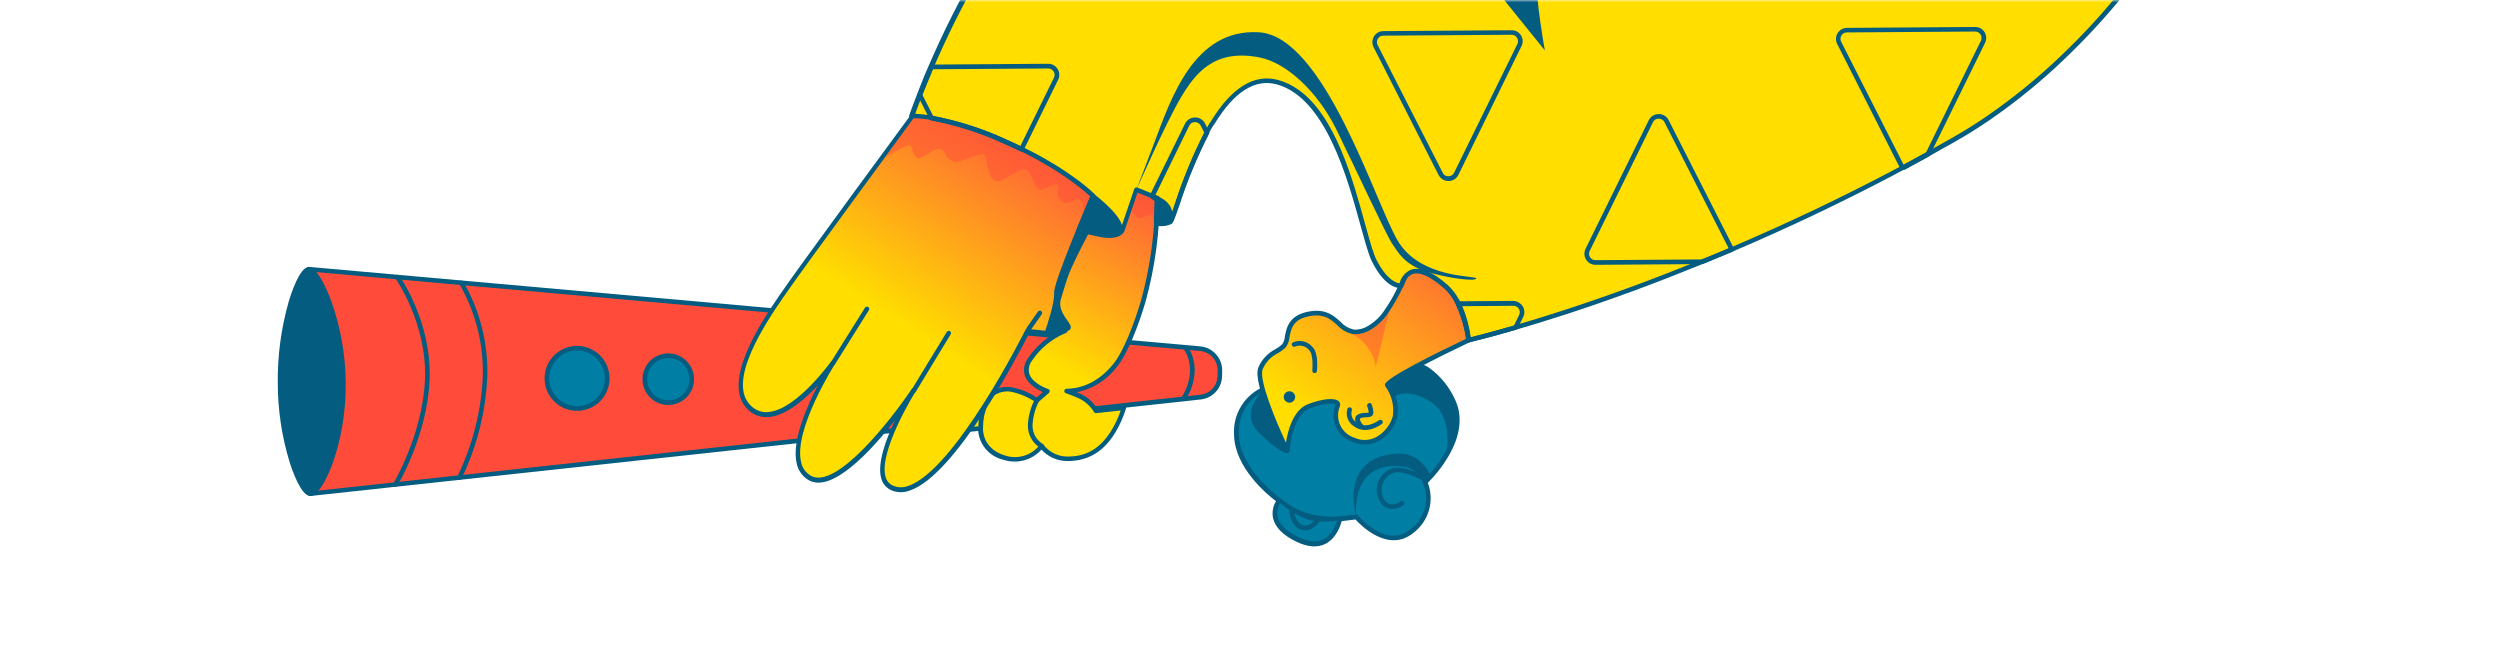 <svg width="510" height="137" viewBox="0 0 510 137" fill="none" xmlns="http://www.w3.org/2000/svg">
<mask id="mask0_1_811" style="mask-type:alpha" maskUnits="userSpaceOnUse" x="0" y="0" width="510" height="137">
<rect width="510" height="137" transform="matrix(1 0 0 -1 0 137)" fill="#D9D9D9"/>
</mask>
<g mask="url(#mask0_1_811)">
<g clip-path="url(#clip0_1_811)">
<path d="M62.996 54.931L244.865 71.152C245.962 71.25 246.981 71.757 247.721 72.572C248.46 73.387 248.866 74.451 248.858 75.551L248.827 76.685C248.821 77.762 248.419 78.799 247.698 79.598C246.977 80.398 245.986 80.904 244.916 81.02L63.318 100.725C63.162 100.731 62.848 54.931 62.996 54.931Z" fill="#FF4B39"/>
<path d="M247.235 71.528C247.883 71.98 248.411 72.581 248.777 73.281C249.142 73.981 249.332 74.759 249.332 75.549L249.302 76.682C249.295 77.875 248.851 79.024 248.052 79.91C247.253 80.796 246.156 81.357 244.97 81.486L63.343 101.182C62.773 101.187 62.773 101.187 62.693 94.002C62.645 89.96 62.598 84.531 62.553 79.011C62.513 73.09 62.475 67.067 62.467 62.521C62.457 54.427 62.457 54.427 62.97 54.439L244.839 70.66C245.702 70.724 246.531 71.025 247.235 71.528ZM63.756 100.211L244.882 80.522C245.837 80.419 246.721 79.968 247.365 79.255C248.009 78.542 248.367 77.617 248.372 76.656L248.403 75.522C248.403 74.543 248.037 73.599 247.377 72.874C246.717 72.15 245.811 71.697 244.836 71.605L63.463 55.419C63.322 59.931 63.605 95.704 63.756 100.211Z" fill="#045C80"/>
<path d="M57.125 78.101C57.039 65.459 61.074 54.937 62.997 54.93C64.919 54.924 69.98 65.478 70.064 78.119C70.15 90.762 65.241 100.718 63.318 100.724C61.395 100.731 57.217 90.748 57.125 78.101Z" fill="#045C80"/>
<path d="M63.776 54.76C65.148 55.719 66.672 58.877 67.654 61.633C69.516 66.937 70.486 72.511 70.529 78.133C70.638 90.757 65.812 101.188 63.327 101.205C61.434 101.22 59.61 95.935 59.093 94.314C57.487 89.063 56.669 83.604 56.664 78.114C56.605 72.55 57.345 67.005 58.861 61.65C59.358 59.965 61.121 54.474 63.003 54.462C63.283 54.481 63.553 54.586 63.776 54.76ZM63.056 100.172C63.127 100.226 63.212 100.261 63.298 100.272C64.541 100.263 69.672 91.41 69.577 78.091C69.537 72.578 68.584 67.109 66.759 61.907C65.097 57.278 63.482 55.375 62.986 55.374C62.489 55.373 61.177 57.02 59.752 61.88C58.251 67.145 57.514 72.598 57.561 78.071C57.569 83.47 58.373 88.836 59.947 93.998C61.24 98.046 62.479 99.745 63.067 100.156L63.056 100.172Z" fill="#045C80"/>
<path d="M81.301 56.15C81.347 56.171 81.388 56.2 81.425 56.237C81.517 56.301 88.145 65.688 87.636 77.544C87.158 88.879 81.142 98.962 81.08 99.069C81.046 99.121 81.004 99.168 80.954 99.205C80.902 99.24 80.847 99.268 80.785 99.282C80.724 99.296 80.662 99.298 80.601 99.289C80.539 99.279 80.481 99.258 80.428 99.225C80.375 99.193 80.327 99.149 80.292 99.099C80.254 99.048 80.228 98.991 80.213 98.93C80.2 98.871 80.196 98.807 80.206 98.745C80.216 98.684 80.238 98.625 80.272 98.573C80.337 98.48 86.215 88.589 86.692 77.507C87.185 65.987 80.722 56.878 80.659 56.787C80.621 56.737 80.594 56.681 80.581 56.621C80.565 56.561 80.563 56.499 80.573 56.438C80.582 56.376 80.605 56.318 80.638 56.266C80.672 56.214 80.715 56.169 80.767 56.135C80.848 56.083 80.94 56.055 81.036 56.058C81.131 56.06 81.223 56.093 81.301 56.15Z" fill="#045C80"/>
<path d="M94.347 57.318C94.401 57.345 94.45 57.379 94.494 57.421C97.919 63.337 99.62 70.094 99.403 76.927C99.073 84.126 97.281 91.183 94.133 97.666C94.104 97.721 94.062 97.768 94.013 97.807C93.965 97.846 93.908 97.875 93.848 97.891C93.788 97.908 93.724 97.912 93.662 97.905C93.601 97.898 93.541 97.879 93.487 97.849C93.433 97.818 93.383 97.776 93.345 97.727C93.306 97.678 93.278 97.623 93.26 97.562C93.245 97.502 93.24 97.44 93.247 97.377C93.254 97.315 93.274 97.256 93.304 97.201C96.394 90.856 98.158 83.948 98.487 76.898C98.697 70.264 97.048 63.703 93.726 57.958C93.691 57.905 93.669 57.846 93.657 57.784C93.646 57.722 93.648 57.659 93.663 57.598C93.676 57.536 93.702 57.478 93.738 57.427C93.776 57.377 93.822 57.333 93.875 57.3C93.948 57.26 94.031 57.241 94.114 57.244C94.197 57.247 94.278 57.274 94.347 57.318Z" fill="#045C80"/>
<path d="M121.249 72.143C118.463 70.194 114.627 70.872 112.679 73.657C110.731 76.441 111.408 80.277 114.193 82.226C116.977 84.174 120.815 83.497 122.763 80.713C124.711 77.928 124.032 74.091 121.249 72.143Z" fill="#007EA4"/>
<path d="M121.52 71.755C122.594 72.507 123.421 73.56 123.895 74.78C124.371 76.002 124.473 77.337 124.19 78.616C123.907 79.896 123.251 81.063 122.304 81.97C121.358 82.876 120.164 83.482 118.874 83.71C117.583 83.939 116.253 83.778 115.052 83.25C113.854 82.724 112.837 81.852 112.133 80.747C111.428 79.642 111.066 78.352 111.095 77.042C111.123 75.732 111.538 74.459 112.29 73.385C113.297 71.945 114.838 70.965 116.567 70.659C118.297 70.352 120.079 70.747 121.52 71.755ZM114.464 81.839C115.384 82.482 116.474 82.838 117.599 82.864C118.722 82.888 119.827 82.578 120.774 81.974C121.721 81.37 122.467 80.498 122.92 79.47C123.372 78.442 123.509 77.302 123.313 76.196C123.118 75.09 122.6 74.067 121.822 73.255C121.044 72.444 120.044 71.881 118.949 71.639C117.852 71.396 116.706 71.483 115.66 71.891C114.613 72.299 113.711 73.008 113.067 73.929C112.204 75.163 111.866 76.69 112.128 78.173C112.388 79.656 113.229 80.974 114.464 81.839Z" fill="#045C80"/>
<path d="M139.067 73.426C136.904 71.913 133.923 72.439 132.409 74.603C130.895 76.766 131.422 79.747 133.585 81.26C135.75 82.775 138.729 82.247 140.243 80.084C141.756 77.921 141.232 74.941 139.067 73.426Z" fill="#007EA4"/>
<path d="M139.338 73.038C140.194 73.635 140.852 74.47 141.231 75.44C141.61 76.41 141.693 77.47 141.469 78.487C141.246 79.504 140.726 80.433 139.974 81.153C139.223 81.875 138.274 82.357 137.249 82.539C136.224 82.722 135.167 82.595 134.214 82.177C133.261 81.759 132.452 81.066 131.892 80.189C131.331 79.31 131.044 78.286 131.067 77.245C131.089 76.204 131.418 75.192 132.015 74.338C132.816 73.198 134.038 72.422 135.409 72.178C136.78 71.934 138.194 72.244 139.338 73.038ZM133.851 80.88C134.55 81.371 135.38 81.645 136.234 81.664C137.089 81.685 137.929 81.45 138.65 80.991C139.371 80.532 139.941 79.871 140.285 79.088C140.629 78.306 140.733 77.439 140.585 76.598C140.437 75.757 140.042 74.978 139.45 74.361C138.859 73.745 138.098 73.317 137.262 73.133C136.427 72.949 135.558 73.018 134.762 73.329C133.965 73.64 133.28 74.181 132.792 74.882C132.14 75.819 131.885 76.976 132.084 78.1C132.282 79.224 132.917 80.223 133.851 80.88Z" fill="#045C80"/>
<path d="M242.246 70.717L242.354 70.793C243.336 72.318 243.807 74.116 243.696 75.926C243.586 77.965 242.93 79.936 241.795 81.632C241.723 81.735 241.613 81.805 241.489 81.827C241.366 81.849 241.239 81.821 241.136 81.749C241.033 81.677 240.963 81.567 240.941 81.443C240.919 81.32 240.947 81.192 241.019 81.09C242.04 79.549 242.637 77.768 242.751 75.923C242.841 74.331 242.445 72.749 241.616 71.386C241.54 71.287 241.506 71.163 241.521 71.039C241.536 70.916 241.599 70.803 241.697 70.726C241.775 70.666 241.871 70.633 241.97 70.631C242.068 70.63 242.165 70.66 242.246 70.717Z" fill="#045C80"/>
<path d="M258.095 79.242L285.154 74.801L287.486 74.423C287.486 74.423 292.072 73.45 296.232 81.409C298.313 85.419 296.91 89.671 294.988 92.913C293.797 94.909 292.352 96.74 290.689 98.363C291.418 100.088 291.549 102.009 291.058 103.817C290.568 105.625 289.486 107.216 287.985 108.337C282.635 112.681 276.681 105.453 276.681 105.453L273.29 105.842C273.29 105.842 271.901 113.524 264.619 109.977C257.338 106.431 260.927 102.044 260.927 102.044C260.927 102.044 252.395 96.074 252.197 88.645C251.999 81.216 258.095 79.242 258.095 79.242Z" fill="#007EA4"/>
<path d="M291.91 75.3C293.95 76.862 295.585 78.89 296.681 81.214C298.468 84.637 298.036 88.772 295.429 93.175C294.273 95.115 292.878 96.903 291.278 98.497C291.958 100.293 292.037 102.262 291.502 104.107C290.967 105.952 289.848 107.573 288.313 108.728C283.185 112.869 277.563 107.133 276.515 105.972L273.7 106.313C273.463 107.245 272.634 109.784 270.405 110.94C268.763 111.767 266.752 111.619 264.432 110.493C261.704 109.173 260.12 107.557 259.703 105.693C259.459 104.508 259.674 103.275 260.303 102.242C258.609 100.965 251.906 95.501 251.746 88.745C251.606 86.657 252.124 84.578 253.228 82.801C254.333 81.024 255.968 79.639 257.902 78.841L257.987 78.819L287.425 73.999C289.034 73.821 290.647 74.289 291.91 75.3ZM279.779 107.632C281.881 109.103 284.872 110.26 287.721 107.99C289.148 106.942 290.178 105.442 290.646 103.734C291.113 102.026 290.989 100.211 290.294 98.582C290.251 98.491 290.238 98.389 290.257 98.29C290.276 98.192 290.327 98.102 290.4 98.033C292.031 96.428 293.448 94.62 294.616 92.652C297.074 88.479 297.486 84.77 295.839 81.608C291.924 74.108 287.658 74.855 287.619 74.862L258.188 79.688C257.663 79.876 252.551 81.914 252.709 88.656C252.897 95.72 261.152 101.623 261.23 101.678C261.283 101.715 261.329 101.764 261.363 101.82C261.398 101.875 261.42 101.938 261.43 102.003C261.437 102.068 261.432 102.133 261.414 102.196C261.396 102.259 261.365 102.317 261.324 102.368C261.005 102.807 260.779 103.306 260.661 103.836C260.543 104.365 260.535 104.913 260.638 105.446C260.994 107.001 262.402 108.391 264.865 109.56C266.91 110.551 268.668 110.73 270.003 110.011C272.255 108.873 272.837 105.779 272.846 105.75C272.865 105.65 272.916 105.558 272.99 105.488C273.064 105.418 273.158 105.372 273.259 105.358L276.637 104.972C276.717 104.96 276.798 104.969 276.872 104.999C276.947 105.029 277.012 105.078 277.061 105.141C277.862 106.08 278.774 106.916 279.779 107.632Z" fill="#045C80"/>
<path d="M258.095 79.242C258.095 79.242 252.473 83.974 256.83 88.282C261.188 92.59 262.544 92.419 262.544 92.419L264.994 79.009L258.095 79.242Z" fill="#045C80"/>
<path d="M281.317 78.056L285.154 74.801L287.487 74.423C287.487 74.423 292.073 73.45 296.232 81.409C298.314 85.419 296.91 89.671 294.988 92.913C294.988 92.913 296.772 84.849 291.674 81.848C286.576 78.847 284.268 81.022 284.268 81.022L281.317 78.056Z" fill="#045C80"/>
<path d="M261.98 70.487C263.227 69.118 261.645 64.707 267.632 63.928C272.413 63.322 273.073 67.249 276.021 67.66C276.973 67.745 277.931 67.573 278.795 67.163C280.534 66.266 281.996 64.913 283.025 63.248C286.352 58.493 288.498 51.48 288.498 51.48C291.393 53.56 294.075 55.923 296.501 58.536C299.992 62.446 299.613 69.379 299.613 69.379C299.613 69.379 282.135 77.68 283.034 78.575C283.707 79.492 284.191 80.534 284.459 81.639C284.727 82.745 284.772 83.892 284.593 85.016C284.026 87.345 280.841 91.634 276.143 89.71C275.453 89.482 274.817 89.114 274.276 88.63C273.733 88.145 273.297 87.555 272.993 86.894C272.689 86.234 272.523 85.518 272.508 84.792C272.492 84.065 272.626 83.342 272.901 82.67C273.25 81.758 271.009 81.346 267.009 82.834C263.01 84.322 262.629 91.554 262.603 91.905C262.394 91.494 255.834 78.065 257.152 75.058C258.47 72.052 260.739 71.849 261.98 70.487Z" fill="url(#paint0_linear_1_811)"/>
<path d="M288.777 51.097C291.7 53.204 294.41 55.591 296.868 58.225C300.438 62.238 300.105 69.122 300.095 69.415C300.087 69.499 300.058 69.58 300.009 69.65C299.961 69.719 299.895 69.774 299.819 69.811C292.505 73.278 284.687 77.351 283.556 78.489C284.885 80.436 285.417 82.819 285.044 85.146C284.749 86.18 284.251 87.145 283.579 87.984C282.906 88.823 282.074 89.519 281.129 90.032C280.329 90.434 279.45 90.655 278.555 90.678C277.66 90.701 276.772 90.525 275.952 90.165C275.208 89.911 274.523 89.507 273.939 88.979C273.355 88.451 272.886 87.809 272.558 87.094C272.231 86.378 272.053 85.603 272.035 84.816C272.017 84.029 272.159 83.247 272.453 82.517C272.297 82.328 270.655 81.999 267.188 83.305C263.721 84.611 263.141 91.218 263.079 91.984C263.071 92.087 263.03 92.184 262.961 92.261C262.892 92.339 262.8 92.391 262.699 92.411C262.597 92.435 262.491 92.423 262.396 92.378C262.302 92.333 262.226 92.257 262.18 92.163C262.115 92.025 255.277 78.217 256.719 74.917C257.411 73.331 258.63 72.032 260.169 71.242C260.697 70.956 261.182 70.601 261.614 70.184C261.907 69.704 262.081 69.16 262.122 68.599C262.462 66.792 262.981 64.07 267.551 63.466C270.617 63.081 272.128 64.439 273.453 65.632C274.14 66.412 275.052 66.961 276.063 67.204L276.109 67.236C276.962 67.295 277.816 67.133 278.588 66.764C280.245 65.904 281.636 64.608 282.61 63.015C285.866 58.361 287.997 51.452 288.019 51.387C288.039 51.315 288.077 51.248 288.129 51.194C288.181 51.14 288.246 51.099 288.318 51.076C288.389 51.039 288.469 51.022 288.55 51.026C288.63 51.029 288.709 51.054 288.777 51.097ZM299.16 69.084C299.179 67.769 299.104 62.113 296.141 58.884C293.887 56.453 291.409 54.239 288.74 52.273C287.463 56.252 285.667 60.046 283.399 63.555C282.324 65.3 280.788 66.712 278.96 67.636C278.019 68.08 276.977 68.264 275.941 68.17L275.887 68.132C274.705 67.863 273.634 67.238 272.817 66.343C271.595 65.233 270.324 64.078 267.685 64.415C263.784 64.92 263.399 66.973 263.058 68.781C263.004 69.514 262.75 70.22 262.324 70.82C261.836 71.305 261.282 71.718 260.679 72.049C259.302 72.731 258.211 73.881 257.601 75.291C256.701 77.354 260.264 85.901 262.332 90.294C262.729 87.811 263.825 83.586 266.858 82.439C269.891 81.291 272.322 81.086 273.137 81.887C273.259 82.016 273.343 82.176 273.379 82.35C273.414 82.524 273.4 82.704 273.338 82.871C273.079 83.486 272.952 84.147 272.963 84.814C272.975 85.481 273.126 86.138 273.407 86.743C273.687 87.348 274.09 87.888 274.591 88.328C275.092 88.768 275.68 89.099 276.316 89.299C277.006 89.614 277.759 89.768 278.517 89.751C279.276 89.733 280.021 89.544 280.696 89.198C282.36 88.287 283.595 86.754 284.13 84.934C284.447 82.823 283.931 80.671 282.69 78.935C282.623 78.867 282.574 78.784 282.547 78.692C282.52 78.601 282.516 78.504 282.536 78.411C282.774 77.064 292.927 72.048 299.16 69.084Z" fill="#045C80"/>
<path d="M290.361 98.734C290.361 98.734 289.342 95.583 286.488 95.203C275.122 93.663 276.697 105.464 276.697 105.464C276.697 105.464 272.897 93.308 284.969 92.535C289.99 92.212 291.883 97.153 291.883 97.153L290.361 98.734Z" fill="#045C80"/>
<path d="M261.324 101.709C263.127 103.268 265.275 104.375 267.591 104.939C269.613 105.399 271.697 105.518 273.758 105.29L272.949 106.215C272.949 106.215 269.159 106.81 266.537 105.9C264.461 105.036 262.538 103.842 260.842 102.365L261.324 101.709Z" fill="#045C80"/>
<path d="M281.877 85.726L281.993 85.808C282.068 85.908 282.102 86.034 282.086 86.159C282.07 86.284 282.006 86.397 281.907 86.475C281.782 86.573 278.853 88.81 276.332 87.046L276.231 86.975C275.635 86.614 275.179 86.063 274.935 85.41C274.691 84.758 274.675 84.042 274.889 83.379C274.912 83.32 274.947 83.268 274.991 83.223C275.035 83.179 275.087 83.144 275.145 83.12C275.202 83.096 275.264 83.083 275.327 83.083C275.389 83.083 275.451 83.096 275.509 83.119C275.625 83.17 275.717 83.264 275.765 83.381C275.812 83.499 275.811 83.63 275.763 83.748C275.631 84.215 275.661 84.714 275.849 85.162C276.037 85.611 276.371 85.982 276.797 86.216L276.875 86.27C278.829 87.638 281.296 85.747 281.32 85.729C281.401 85.671 281.498 85.64 281.598 85.64C281.697 85.639 281.795 85.669 281.877 85.726Z" fill="#045C80"/>
<path d="M279.626 82.257C279.693 82.303 279.749 82.366 279.787 82.439C280.016 82.973 280.145 83.545 280.166 84.126C280.185 85.074 279.238 85.105 278.678 85.129C278.27 85.112 277.863 85.186 277.486 85.347C277.393 85.397 277.416 85.448 277.4 85.471C277.489 85.926 277.72 86.342 278.058 86.66C278.147 86.751 278.197 86.874 278.195 87.002C278.193 87.13 278.141 87.252 278.049 87.341C277.958 87.43 277.835 87.479 277.707 87.478C277.579 87.476 277.457 87.424 277.368 87.332C277.186 87.147 276.333 86.203 276.446 85.347C276.473 85.185 276.535 85.031 276.629 84.897C276.723 84.763 276.846 84.651 276.989 84.571C277.492 84.324 278.047 84.205 278.607 84.224C278.814 84.232 279.02 84.209 279.22 84.157C279.193 83.732 279.094 83.315 278.928 82.924C278.874 82.811 278.867 82.681 278.908 82.562C278.95 82.444 279.036 82.347 279.149 82.293C279.218 82.244 279.298 82.215 279.382 82.209C279.466 82.202 279.55 82.219 279.626 82.257Z" fill="#045C80"/>
<path d="M267.068 70.165C267.429 70.421 267.744 70.735 268.001 71.095C268.954 72.374 268.689 75.378 268.653 75.711C268.635 75.831 268.571 75.939 268.476 76.013C268.38 76.087 268.26 76.122 268.139 76.11C268.019 76.099 267.907 76.041 267.828 75.95C267.749 75.858 267.707 75.74 267.712 75.619C267.786 74.804 267.862 72.5 267.242 71.651C266.929 71.163 266.455 70.801 265.903 70.625C265.351 70.45 264.755 70.473 264.217 70.689C264.16 70.721 264.096 70.739 264.031 70.745C263.966 70.75 263.9 70.742 263.838 70.721C263.776 70.699 263.719 70.665 263.671 70.621C263.623 70.576 263.585 70.522 263.559 70.462C263.532 70.402 263.519 70.337 263.519 70.272C263.519 70.206 263.533 70.141 263.559 70.082C263.586 70.022 263.625 69.968 263.673 69.924C263.722 69.879 263.778 69.846 263.84 69.825C264.364 69.606 264.934 69.523 265.498 69.582C266.062 69.642 266.602 69.842 267.068 70.165Z" fill="#045C80"/>
<path d="M269.111 105.656C269.206 105.725 269.272 105.827 269.296 105.942C269.32 106.057 269.301 106.177 269.241 106.278C268.76 107.098 267.29 108.622 265.443 108.058C263.192 107.361 262.98 104.197 262.991 104.031C262.984 103.906 263.028 103.782 263.112 103.688C263.196 103.594 263.314 103.538 263.44 103.531C263.566 103.524 263.689 103.567 263.783 103.651C263.877 103.735 263.933 103.853 263.941 103.979C263.941 103.979 264.128 106.618 265.745 107.114C267.362 107.61 268.441 105.788 268.457 105.765C268.488 105.711 268.53 105.664 268.579 105.627C268.629 105.59 268.685 105.563 268.745 105.548C268.805 105.533 268.868 105.53 268.929 105.539C268.99 105.549 269.049 105.571 269.101 105.603L269.111 105.656Z" fill="#045C80"/>
<path d="M290.992 97.338C291.094 97.409 291.165 97.519 291.186 97.643C291.208 97.766 291.18 97.894 291.108 97.997C291.036 98.1 290.926 98.17 290.803 98.191C290.679 98.213 290.552 98.185 290.449 98.113C290.449 98.113 286.943 96.122 284.758 96.338C284.219 96.434 283.711 96.658 283.277 96.992C282.842 97.325 282.494 97.758 282.262 98.254C281.969 98.793 281.819 99.397 281.827 100.01C281.836 100.623 282.002 101.223 282.309 101.753C282.442 102.03 282.633 102.274 282.87 102.469C283.106 102.665 283.382 102.806 283.679 102.885C284.413 102.951 285.146 102.745 285.737 102.304C285.787 102.265 285.843 102.237 285.904 102.22C285.964 102.204 286.027 102.199 286.089 102.207C286.152 102.215 286.211 102.235 286.266 102.267C286.32 102.298 286.367 102.34 286.405 102.39C286.444 102.439 286.472 102.495 286.488 102.555C286.504 102.616 286.508 102.679 286.499 102.741C286.491 102.802 286.469 102.862 286.437 102.915C286.405 102.969 286.362 103.015 286.312 103.052C285.501 103.66 284.484 103.928 283.479 103.797C283.047 103.699 282.643 103.507 282.295 103.233C281.946 102.959 281.663 102.612 281.467 102.215C281.08 101.552 280.869 100.802 280.854 100.035C280.839 99.268 281.019 98.51 281.379 97.833C281.682 97.195 282.136 96.641 282.703 96.219C283.27 95.798 283.931 95.522 284.629 95.416C287.12 95.16 290.726 97.221 290.877 97.303L290.992 97.338Z" fill="#045C80"/>
<path d="M263.713 80.03C263.186 79.662 262.46 79.79 262.091 80.317C261.723 80.844 261.851 81.57 262.378 81.938C262.905 82.307 263.631 82.179 264 81.652C264.368 81.125 264.24 80.399 263.713 80.03Z" fill="#045C80"/>
<path opacity="0.45" d="M275.927 68.172C276.958 68.251 277.991 68.073 278.936 67.654C280.733 66.755 282.257 65.392 283.35 63.707L280.643 74.892C280.495 73.396 279.906 71.979 278.951 70.819C278.142 69.733 277.112 68.83 275.927 68.172Z" fill="#FF4B39"/>
<path d="M217.063 30.023L236.121 39.742C236.158 47.053 235.192 54.335 233.249 61.383C232.031 65.534 229.757 71.822 227.435 74.646C222.986 80.013 217.971 79.717 217.629 79.743C218.558 80.037 219.466 80.394 220.347 80.813C221.697 81.459 222.83 82.485 223.608 83.765L229.3 83.126C228.986 84.191 228.584 85.228 228.101 86.227C225.62 91.424 222.146 93.614 217.701 93.543C216.698 93.532 215.711 93.294 214.813 92.846C213.916 92.398 213.132 91.753 212.52 90.958C211.643 92.108 210.426 92.952 209.042 93.371C207.658 93.79 206.177 93.763 204.809 93.292C199.787 91.719 200.08 87.337 200.08 87.337L194.356 87.954L196.298 83.015C198.087 82.553 199.828 81.923 201.498 81.131C202.429 80.396 203.592 79.13 206.175 79.401C208.102 79.762 209.931 80.523 211.546 81.633L213.673 79.783C213.673 79.783 207.332 77.715 210.072 73.369C211.824 70.712 214.338 68.645 217.284 67.439L203.455 64.696L217.063 30.023Z" fill="url(#paint1_linear_1_811)"/>
<path d="M236.392 39.354C236.453 39.396 236.502 39.453 236.537 39.52C236.571 39.586 236.588 39.659 236.588 39.734C236.623 47.091 235.651 54.419 233.7 61.514C232.323 66.223 230.039 72.228 227.761 74.955C225.754 77.558 222.881 79.355 219.663 80.023L220.487 80.38C221.84 81.01 222.987 82.009 223.797 83.262L229.189 82.69C229.266 82.683 229.344 82.694 229.417 82.722C229.489 82.751 229.554 82.796 229.605 82.855C229.656 82.914 229.691 82.985 229.708 83.061C229.725 83.138 229.723 83.217 229.703 83.293C229.376 84.38 228.966 85.442 228.476 86.466C225.995 91.663 222.418 94.117 217.634 94.051C216.658 94.039 215.695 93.826 214.804 93.425C213.914 93.025 213.115 92.445 212.458 91.723C211.495 92.796 210.238 93.562 208.844 93.925C207.449 94.289 205.978 94.234 204.615 93.768C203.263 93.446 202.047 92.708 201.138 91.657C200.229 90.607 199.673 89.297 199.549 87.913L194.35 88.458C194.269 88.468 194.186 88.457 194.111 88.426C194.036 88.394 193.97 88.344 193.92 88.278C193.871 88.213 193.839 88.136 193.83 88.055C193.819 87.974 193.831 87.892 193.863 87.817L195.797 82.873C195.823 82.805 195.864 82.745 195.916 82.696C195.969 82.647 196.031 82.61 196.1 82.588C200.14 81.371 200.98 80.931 201.146 80.792L201.449 80.542C202.068 79.941 202.816 79.487 203.635 79.214C204.454 78.942 205.324 78.856 206.18 78.965C208.071 79.294 209.873 80.016 211.469 81.083L212.736 79.982C211.651 79.501 209.714 78.422 209.086 76.677C208.895 76.089 208.846 75.464 208.944 74.854C209.041 74.243 209.283 73.665 209.648 73.165C211.175 70.845 213.27 68.954 215.734 67.672L203.325 65.228C203.256 65.214 203.191 65.186 203.134 65.146C203.076 65.106 203.028 65.055 202.991 64.995C202.959 64.934 202.941 64.867 202.937 64.799C202.933 64.73 202.944 64.662 202.969 64.598L216.585 29.897C216.611 29.835 216.649 29.78 216.697 29.734C216.745 29.689 216.802 29.653 216.864 29.63C216.925 29.605 216.99 29.593 217.055 29.597C217.121 29.601 217.185 29.62 217.242 29.651L236.3 39.37L236.392 39.354ZM217.322 80.164C217.242 80.109 217.181 80.031 217.147 79.94C217.113 79.849 217.107 79.75 217.131 79.656C217.156 79.561 217.208 79.477 217.282 79.414C217.356 79.351 217.447 79.312 217.544 79.303L217.694 79.303C219.674 79.28 223.508 78.623 227.02 74.379C229.201 71.757 231.416 65.901 232.781 61.275C234.676 54.362 235.635 47.227 235.633 40.059L217.297 30.695L204.11 64.403L217.387 67.026C217.489 67.045 217.582 67.096 217.652 67.172C217.721 67.248 217.765 67.345 217.774 67.447C217.777 67.551 217.747 67.654 217.687 67.739C217.628 67.824 217.542 67.888 217.443 67.921C214.598 69.088 212.17 71.085 210.475 73.652C210.19 74.03 209.998 74.471 209.916 74.938C209.834 75.405 209.865 75.885 210.005 76.338C210.709 78.321 213.779 79.349 213.808 79.358C213.888 79.383 213.96 79.43 214.015 79.493C214.071 79.557 214.108 79.634 214.123 79.716C214.141 79.798 214.137 79.883 214.11 79.962C214.083 80.041 214.035 80.111 213.971 80.165L211.844 82.016C211.764 82.083 211.665 82.123 211.561 82.129C211.456 82.135 211.353 82.108 211.266 82.05C209.71 80.982 207.951 80.246 206.099 79.89C205.37 79.794 204.628 79.867 203.932 80.103C203.236 80.339 202.604 80.732 202.084 81.252L201.763 81.513C201.584 81.653 201.065 82.064 196.62 83.414L195.056 87.415L200.02 86.925C200.088 86.919 200.156 86.928 200.22 86.95C200.284 86.973 200.342 87.01 200.39 87.057C200.442 87.103 200.482 87.16 200.507 87.224C200.532 87.288 200.543 87.357 200.537 87.426C200.525 87.591 200.359 91.461 204.944 92.901C206.215 93.338 207.592 93.366 208.88 92.979C210.167 92.594 211.301 91.814 212.123 90.749C212.166 90.687 212.224 90.636 212.292 90.601C212.359 90.566 212.434 90.547 212.51 90.547C212.586 90.547 212.661 90.565 212.728 90.6C212.796 90.635 212.854 90.686 212.898 90.748C213.464 91.485 214.19 92.082 215.022 92.496C215.853 92.91 216.768 93.129 217.697 93.136C222.139 93.194 225.299 90.957 227.668 86.086C228.031 85.323 228.351 84.54 228.627 83.741L223.63 84.277C223.537 84.287 223.443 84.269 223.361 84.225C223.278 84.182 223.21 84.115 223.165 84.033C222.438 82.845 221.385 81.891 220.131 81.286C219.269 80.892 218.388 80.542 217.491 80.236C217.43 80.226 217.372 80.201 217.322 80.164Z" fill="#045C80"/>
<path opacity="0.45" d="M236.122 39.742L235.355 46.715C235.355 46.715 235.506 43.875 234.671 43.764C234.053 43.689 233.045 44.833 232.046 44.377C230.294 43.579 228.6 35.911 228.6 35.911L236.122 39.742Z" fill="#FF4B39"/>
<path d="M211.811 81.253C211.907 81.32 211.974 81.42 212 81.534C212.025 81.648 212.006 81.767 211.947 81.868C211.153 83.395 210.706 85.078 210.636 86.797C210.628 87.549 210.814 88.29 211.178 88.949C211.54 89.608 212.067 90.162 212.707 90.557C212.816 90.62 212.896 90.723 212.93 90.844C212.964 90.965 212.95 91.094 212.89 91.205C212.86 91.259 212.819 91.308 212.77 91.347C212.721 91.385 212.664 91.414 212.604 91.431C212.544 91.448 212.481 91.453 212.419 91.445C212.357 91.438 212.297 91.418 212.242 91.387C211.452 90.908 210.801 90.232 210.353 89.424C209.905 88.616 209.676 87.704 209.688 86.781C209.757 84.903 210.253 83.064 211.138 81.406C211.168 81.352 211.209 81.304 211.258 81.266C211.307 81.228 211.363 81.199 211.422 81.183C211.482 81.167 211.545 81.163 211.606 81.171C211.668 81.179 211.727 81.2 211.78 81.231L211.811 81.253Z" fill="#045C80"/>
<path d="M201.741 80.735C201.831 80.795 201.897 80.885 201.927 80.989C201.958 81.092 201.952 81.204 201.909 81.303C201.463 82.432 201.083 83.587 200.773 84.76C200.615 85.611 200.534 86.474 200.528 87.339C200.526 87.465 200.474 87.584 200.384 87.671C200.293 87.759 200.172 87.807 200.046 87.805C199.921 87.802 199.801 87.751 199.714 87.66C199.626 87.57 199.578 87.448 199.58 87.323C199.586 86.382 199.677 85.445 199.854 84.521C200.186 83.301 200.586 82.1 201.053 80.924C201.077 80.866 201.112 80.814 201.156 80.769C201.2 80.725 201.252 80.689 201.31 80.665C201.367 80.641 201.429 80.629 201.492 80.629C201.554 80.629 201.616 80.641 201.674 80.665L201.741 80.735Z" fill="#045C80"/>
<path d="M223.956 37.792C223.956 37.792 215.349 57.408 215.47 59.827C215.592 62.246 213.513 68.024 213.513 68.024L209.573 67.578C209.573 67.578 191.282 104.37 181.787 99.412C175.863 96.319 186.355 79.674 186.355 79.674C186.355 79.674 171.816 101.46 165.1 97.419C157.777 93.023 169.924 74.012 169.924 74.012C169.924 74.012 159.38 88.864 153.038 83.283C146.696 77.701 157.743 62.901 160.099 59.339C162.453 55.775 188.76 20.028 188.76 20.028L214.48 28.25L223.956 37.792Z" fill="url(#paint2_linear_1_811)"/>
<path d="M214.75 27.93L214.82 27.979L224.289 37.448C224.359 37.515 224.406 37.603 224.424 37.698C224.442 37.794 224.43 37.892 224.39 37.981C220.955 45.813 215.88 58.103 215.972 59.82C216.123 62.329 214.068 67.974 213.982 68.213C213.946 68.312 213.878 68.396 213.79 68.451C213.7 68.506 213.595 68.529 213.491 68.517L209.857 68.147C208.23 71.364 195.057 96.994 185.53 100.091C184.892 100.334 184.211 100.441 183.529 100.406C182.847 100.371 182.18 100.194 181.571 99.886C181.12 99.643 180.724 99.307 180.411 98.901C180.098 98.495 179.875 98.027 179.755 97.529C178.937 94.519 180.711 89.671 182.575 85.753C177.665 92.011 169.626 100.759 164.887 97.905C164.283 97.538 163.761 97.049 163.355 96.471C162.948 95.892 162.666 95.236 162.526 94.543C161.485 90.118 164.437 83.24 166.826 78.638C164.22 81.436 160.538 84.637 157.068 85.052C156.297 85.157 155.514 85.094 154.769 84.864C154.025 84.635 153.342 84.248 152.764 83.727C146.638 78.343 155.601 65.238 158.955 60.329C159.264 59.887 159.53 59.507 159.736 59.212C162.052 55.703 187.324 21.335 188.413 19.878C188.47 19.797 188.553 19.739 188.647 19.708C188.741 19.678 188.841 19.678 188.936 19.712L214.663 27.939L214.75 27.93ZM223.384 37.9L214.233 28.735L188.938 20.649C186.489 23.985 162.696 56.338 160.483 59.665C160.277 59.96 160.011 60.34 159.696 60.79C156.455 65.535 147.838 78.131 153.356 82.928C153.832 83.365 154.398 83.691 155.016 83.883C155.633 84.075 156.284 84.128 156.923 84.037C162.651 83.366 169.47 73.833 169.543 73.746C169.616 73.646 169.724 73.579 169.846 73.556C169.966 73.532 170.091 73.557 170.195 73.624C170.248 73.658 170.293 73.701 170.327 73.752C170.362 73.802 170.388 73.861 170.4 73.921C170.412 73.981 170.412 74.043 170.4 74.103C170.388 74.164 170.365 74.222 170.33 74.273C170.237 74.405 161.861 87.631 163.417 94.243C163.524 94.813 163.751 95.355 164.083 95.832C164.414 96.309 164.843 96.71 165.34 97.01C170.528 100.131 181.983 85.361 185.954 79.405C186.023 79.302 186.129 79.23 186.251 79.205C186.372 79.18 186.499 79.203 186.603 79.27C186.657 79.301 186.703 79.344 186.74 79.394C186.777 79.444 186.803 79.501 186.817 79.561C186.831 79.622 186.833 79.685 186.821 79.746C186.81 79.807 186.786 79.865 186.751 79.917C186.67 80.033 179.238 91.991 180.634 97.197C180.719 97.578 180.887 97.936 181.125 98.246C181.363 98.556 181.665 98.811 182.012 98.992C182.51 99.238 183.055 99.378 183.61 99.403C184.166 99.428 184.72 99.337 185.239 99.136C194.816 96.016 209.009 67.657 209.166 67.351C209.208 67.264 209.275 67.193 209.36 67.146C209.444 67.099 209.541 67.08 209.637 67.091L213.224 67.463C213.672 66.195 215.15 61.787 215.032 59.809C214.888 57.49 222.06 40.948 223.384 37.9Z" fill="#045C80"/>
<path d="M212.399 63.455C212.502 63.527 212.572 63.637 212.594 63.761C212.615 63.884 212.587 64.012 212.515 64.114L210.22 67.395C210.148 67.498 210.038 67.568 209.914 67.59C209.791 67.612 209.663 67.584 209.56 67.512C209.46 67.439 209.391 67.329 209.369 67.206C209.348 67.083 209.374 66.956 209.444 66.853L211.751 63.556C211.826 63.461 211.935 63.397 212.055 63.379C212.175 63.36 212.298 63.387 212.399 63.455Z" fill="#045C80"/>
<path d="M193.799 67.564C193.898 67.633 193.967 67.737 193.992 67.855C194.016 67.973 193.995 68.096 193.932 68.2L186.783 79.985C186.714 80.089 186.608 80.163 186.487 80.191C186.366 80.22 186.239 80.202 186.131 80.141C186.074 80.112 186.025 80.071 185.986 80.02C185.947 79.97 185.919 79.912 185.904 79.851C185.889 79.789 185.888 79.725 185.9 79.662C185.912 79.6 185.938 79.541 185.975 79.489L193.147 67.719C193.179 67.666 193.222 67.62 193.272 67.584C193.323 67.547 193.38 67.521 193.441 67.506C193.501 67.492 193.564 67.489 193.625 67.499C193.687 67.509 193.746 67.531 193.799 67.564Z" fill="#045C80"/>
<path d="M177.131 62.637C177.23 62.709 177.295 62.814 177.318 62.933C177.339 63.05 177.316 63.174 177.251 63.276L170.332 74.321C170.299 74.373 170.257 74.419 170.207 74.456C170.155 74.491 170.098 74.516 170.039 74.531C169.978 74.544 169.917 74.546 169.855 74.535C169.795 74.525 169.736 74.501 169.683 74.468C169.628 74.439 169.58 74.399 169.54 74.348C169.502 74.299 169.475 74.241 169.461 74.18C169.446 74.118 169.446 74.054 169.459 73.992C169.472 73.93 169.497 73.872 169.536 73.821L176.455 62.776C176.488 62.724 176.53 62.677 176.58 62.64C176.632 62.605 176.688 62.577 176.749 62.563C176.811 62.549 176.873 62.547 176.933 62.556C176.996 62.566 177.056 62.589 177.109 62.621L177.131 62.637Z" fill="#045C80"/>
<path d="M222.983 40.023L225.31 41.651C225.31 41.651 219.115 52.718 217.801 56.593C217.217 58.288 216.336 61.346 216.336 61.346C215.893 63.878 218.377 65.662 218.44 66.677C218.504 67.692 217.298 67.484 217.298 67.484L215.748 68.213L213.54 68.066C213.54 68.066 213.936 66.807 213.934 66.794C213.985 66.506 214.537 63.9 215.235 61.037C215.738 58.803 216.363 56.598 217.106 54.432C218.421 50.985 222.983 40.023 222.983 40.023Z" fill="#045C80"/>
<path opacity="0.45" d="M180.455 32.207C180.455 32.207 184.996 29.388 185.552 29.615C186.457 29.971 185.763 31.311 187.083 32.165C188.021 32.822 190.676 29.838 191.972 30.48C193.267 31.12 192.425 32.241 194.711 33.02C195.775 33.383 199.465 31.181 200.559 31.45C201.447 31.667 201.259 36.492 203.221 36.976C204.352 37.258 207.902 34.347 209.055 34.483C210.469 34.641 210.673 37.868 211.901 38.589C212.821 39.14 214.973 37.088 215.814 37.769C216.365 38.154 214.773 39.605 216.699 41.16C217.842 42.087 219.562 40.09 220.432 40.78C221.301 41.469 220.841 43.943 220.841 43.943L223.746 37.183L189.159 20.296L180.455 32.207Z" fill="#FF4B39"/>
<path d="M322.492 -39.328L323.911 -50.223C323.911 -50.223 218.893 -69.933 201.995 -99.17C185.098 -128.405 178.971 -220.941 178.971 -220.941C178.971 -220.941 201.414 -211.73 232.062 -211.361C262.709 -210.991 269.181 -213.222 269.181 -213.222L268.522 -230.032C268.522 -230.032 280.606 -239.935 303.187 -253.068C325.766 -266.2 359.221 -280.689 359.221 -280.689C359.221 -280.689 377.756 -271.381 384.358 -246.255C390.958 -221.126 386.763 -214.669 386.763 -214.669C386.763 -214.669 336.718 -194.469 326.006 -183.387L457.31 -91.152C461.252 -62.455 455.458 -42.698 447.136 -29.963C438.815 -17.23 419.652 -0.262 419.652 -0.262L322.492 -39.328Z" fill="#007EA4"/>
<path d="M362.707 -279.117C373.728 -271.169 381.58 -259.576 384.871 -246.393C391.45 -221.349 387.397 -214.698 387.221 -214.43C387.165 -214.351 387.09 -214.289 387.001 -214.248C386.505 -214.052 338.082 -194.451 326.808 -183.46L457.648 -91.552C457.702 -91.514 457.747 -91.465 457.782 -91.41C457.815 -91.353 457.839 -91.291 457.849 -91.227C462.141 -59.927 454.687 -40.473 447.602 -29.719C439.347 -17.079 420.228 -0.093 420.027 0.079C419.961 0.138 419.881 0.176 419.795 0.192C419.709 0.207 419.621 0.197 419.539 0.165L322.363 -38.943C322.265 -38.984 322.184 -39.056 322.131 -39.148C322.079 -39.239 322.057 -39.345 322.071 -39.451L323.438 -49.908C315.033 -51.504 218.099 -70.534 201.634 -98.983C184.843 -128.005 178.602 -220.045 178.532 -220.972C178.527 -221.051 178.542 -221.132 178.577 -221.205C178.61 -221.278 178.663 -221.341 178.732 -221.387C178.797 -221.432 178.872 -221.462 178.951 -221.47C179.03 -221.479 179.11 -221.468 179.184 -221.44C196.168 -215.3 214.067 -212.075 232.123 -211.895C258.597 -211.568 267.084 -213.21 268.771 -213.624L268.118 -230.048C268.116 -230.122 268.128 -230.196 268.159 -230.262C268.191 -230.33 268.238 -230.388 268.296 -230.433C268.383 -230.557 280.666 -240.517 303.014 -253.514C325.358 -266.509 358.763 -281.009 359.097 -281.158C359.162 -281.185 359.231 -281.197 359.301 -281.194C359.372 -281.19 359.439 -281.173 359.5 -281.14C360.613 -280.534 361.684 -279.86 362.707 -279.117ZM386.497 -215.097C386.977 -216.08 389.945 -223.442 383.983 -246.181C377.883 -269.432 361.266 -279.119 359.271 -280.215C356.398 -278.967 324.866 -265.144 303.494 -252.714C282.69 -240.617 270.669 -231.151 269.076 -229.862L269.731 -213.298C269.735 -213.195 269.704 -213.095 269.646 -213.012C269.588 -212.929 269.504 -212.866 269.406 -212.834C269.131 -212.736 262.428 -210.588 232.107 -210.961C214.188 -211.178 196.43 -214.335 179.533 -220.305C180.158 -211.469 186.563 -126.917 202.445 -99.479C219.069 -70.747 322.98 -50.956 324.04 -50.769C324.158 -50.747 324.265 -50.681 324.336 -50.583C324.408 -50.487 324.439 -50.365 324.425 -50.245L323.05 -39.711L419.586 -0.794C421.758 -2.741 439.05 -18.372 446.775 -30.206C453.722 -40.828 461.099 -59.974 456.877 -90.879L325.742 -182.993C325.689 -183.034 325.642 -183.084 325.608 -183.144C325.575 -183.204 325.554 -183.27 325.547 -183.339C325.541 -183.407 325.55 -183.473 325.571 -183.537C325.595 -183.602 325.632 -183.658 325.678 -183.708C336.128 -194.548 382.812 -213.563 386.449 -215.028L386.497 -215.097Z" fill="#045C80"/>
<path d="M220.951 -32.55C223.63 -34.854 226.609 -36.789 229.803 -38.3C233.546 -40.055 237.576 -41.115 241.697 -41.429C247.652 -41.778 253.612 -40.884 259.203 -38.806C260.839 -38.237 262.445 -37.577 264.033 -36.857C265.622 -36.139 267.252 -35.332 268.809 -34.485C277.079 -29.823 284.72 -24.125 291.551 -17.532C294.9 -14.392 297.702 -11.461 299.896 -9.048C303.012 -5.609 304.768 -3.329 304.768 -3.329C304.768 -3.329 307.919 -7.238 311.186 -12.138C313.559 -15.551 315.593 -19.189 317.26 -23C319.357 -28.325 321.106 -33.781 322.498 -39.336C322.498 -39.336 326.034 -41.978 333.946 -40.752C335.767 -40.457 337.562 -40.025 339.319 -39.465C347.611 -36.819 355.975 -31.103 368.855 -24.576C371.267 -23.352 373.836 -22.085 376.617 -20.808C379.902 -19.295 383.451 -17.761 387.293 -16.251L388.621 -15.738C393.111 -13.981 397.177 -12.478 400.805 -11.173C411.842 -7.263 418.925 -5.348 422.053 -4.568C423.304 -4.259 423.924 -4.138 423.924 -4.138L424.021 -4.276L432.707 -12.793C434.1 -12.251 435.393 -11.483 436.534 -10.518C437.473 -9.63 438.037 -8.554 437.31 -7.399C436.866 -6.682 435.634 -4.922 433.711 -2.488C433.397 -2.038 433.02 -1.599 432.628 -1.121C428.901 3.446 424.891 7.771 420.62 11.83C416.013 16.232 411.066 20.265 405.825 23.891C403.628 25.381 401.37 26.841 399.005 28.19C398.951 28.268 398.84 28.294 398.747 28.344C396.885 29.353 395.087 30.405 393.248 31.431C391.634 32.317 390.028 33.193 388.431 34.055C388.332 34.114 388.232 34.158 388.133 34.216C387.386 34.606 386.66 35.001 385.927 35.388C374.339 41.48 363.308 46.61 353.243 50.89C351.188 51.762 349.181 52.6 347.215 53.395C342.141 55.461 337.361 57.306 332.939 58.937C323.09 62.56 314.944 65.12 309.176 66.792C303.061 68.579 299.621 69.35 299.621 69.35C299.303 66.863 298.618 64.436 297.588 62.15L297.47 61.906C297.35 61.648 297.203 61.395 297.064 61.148C296.514 60.162 295.804 59.274 294.962 58.522C286.964 51.458 285.864 58.314 285.864 58.314C285.864 58.314 283.189 58.834 280.318 53.278C280.123 52.891 279.955 52.492 279.814 52.082C277.044 44.598 273.302 20.339 260.559 16.854C255.177 15.397 250.814 19.485 247.431 24.998C247.279 25.215 247.132 25.424 247.027 25.674C246.718 26.116 246.481 26.62 246.225 27.101C241.839 35.169 239.357 44.975 238.713 45.334C237.834 45.71 236.861 45.81 235.923 45.623L236.044 40.496L234.961 40.062L231.764 38.785L228.924 47.138C228.924 47.138 228.163 48.836 224.113 47.92C220.063 47.004 220.065 47.017 220.065 47.017L222.941 40.051C221.714 38.88 220.402 37.803 219.013 36.83C217.434 35.666 215.793 34.588 214.099 33.599C212.433 32.595 210.513 31.541 208.32 30.48C207.344 29.993 206.302 29.519 205.218 29.037L204.797 28.846C200.093 26.68 195.144 25.09 190.059 24.114C188.717 23.844 187.351 23.717 185.981 23.734C185.981 23.734 186.54 22.091 187.621 19.324C188.235 17.755 189.016 15.828 189.959 13.623C195.336 1.233 205.978 -19.836 220.951 -32.55Z" fill="#FFDE00"/>
<path d="M435.903 -11.597C436.243 -11.364 436.565 -11.106 436.863 -10.822C438.518 -9.257 438.242 -7.938 437.725 -7.1C437.206 -6.26 435.863 -4.438 434.098 -2.148L433.99 -1.993C433.708 -1.591 433.363 -1.196 433.017 -0.768C429.278 3.811 425.255 8.149 420.968 12.224C416.344 16.645 411.377 20.695 406.116 24.336C403.763 25.948 401.524 27.364 399.264 28.647C399.18 28.709 399.092 28.763 398.999 28.81C397.139 29.818 395.339 30.871 393.501 31.895C391.886 32.783 390.281 33.657 388.684 34.52L388.53 34.608L388.369 34.623L387.069 35.308L386.139 35.812C375.54 41.383 364.525 46.606 353.422 51.328C351.36 52.194 349.348 53.038 347.381 53.835C342.536 55.806 337.756 57.684 333.095 59.391C322.825 63.17 314.492 65.75 309.305 67.251C303.243 69.029 299.759 69.815 299.708 69.837C299.644 69.851 299.578 69.851 299.513 69.837C299.449 69.824 299.388 69.798 299.334 69.761C299.281 69.721 299.236 69.671 299.203 69.614C299.17 69.557 299.148 69.494 299.14 69.428C298.815 66.998 298.138 64.628 297.129 62.394L297.053 62.237L297.011 62.15C296.91 61.935 296.799 61.725 296.676 61.522L296.623 61.416C296.11 60.465 295.442 59.606 294.645 58.877C291.859 56.419 289.626 55.365 288.101 55.927C287.628 56.161 287.216 56.504 286.9 56.927C286.584 57.35 286.372 57.842 286.281 58.363C286.265 58.457 286.221 58.544 286.154 58.614C286.088 58.682 286.002 58.729 285.908 58.748C285.789 58.769 282.844 59.262 279.904 53.392C279.699 52.987 279.52 52.569 279.37 52.14C278.842 50.615 278.221 48.482 277.539 45.972C274.867 36.234 270.359 19.906 260.447 17.212C256.049 16.018 251.815 18.683 247.851 25.141L247.716 25.335C247.612 25.482 247.515 25.622 247.412 25.77C247.097 26.219 246.865 26.715 246.615 27.188C244.215 31.874 242.19 36.744 240.562 41.751C239.516 44.797 239.271 45.411 238.912 45.611C237.935 46.045 236.846 46.163 235.798 45.95C235.689 45.928 235.591 45.868 235.521 45.781C235.451 45.694 235.414 45.586 235.415 45.474L235.564 40.703L232.053 39.298L229.373 47.174C229.262 47.431 228.31 49.238 223.996 48.253L219.993 47.37C219.931 47.357 219.873 47.335 219.818 47.305C219.723 47.245 219.653 47.152 219.621 47.045C219.588 46.937 219.595 46.822 219.64 46.718L222.392 40.06C221.228 38.986 219.996 37.989 218.704 37.075C217.137 35.921 215.509 34.851 213.828 33.871C212.033 32.788 210.094 31.744 208.086 30.766C207.022 30.241 205.869 29.723 204.999 29.334L204.577 29.143C199.907 27.006 194.995 25.442 189.949 24.488C188.639 24.229 187.309 24.103 185.974 24.109C185.896 24.117 185.817 24.104 185.745 24.072C185.673 24.041 185.611 23.991 185.563 23.93C185.516 23.867 185.485 23.794 185.473 23.716C185.46 23.639 185.47 23.56 185.497 23.487C185.497 23.487 186.074 21.8 187.148 19.061C187.834 17.288 188.592 15.347 189.488 13.339C194.563 1.581 205.349 -20.093 220.574 -33.02C223.286 -35.35 226.301 -37.306 229.534 -38.838C233.321 -40.598 237.395 -41.66 241.562 -41.976C247.581 -42.322 253.61 -41.417 259.263 -39.319C260.79 -38.793 262.377 -38.156 264.129 -37.357C265.723 -36.645 267.341 -35.837 268.942 -34.971C277.254 -30.304 284.929 -24.583 291.772 -17.945C294.696 -15.206 297.513 -12.346 300.147 -9.439C302.427 -6.919 303.986 -5.019 304.679 -4.177C305.602 -5.347 308.129 -8.628 310.703 -12.488C313.072 -15.874 315.095 -19.49 316.742 -23.282C318.827 -28.587 320.571 -34.02 321.964 -39.546C321.977 -39.601 321.999 -39.653 322.03 -39.697C322.062 -39.742 322.102 -39.781 322.149 -39.811C322.298 -39.925 325.932 -42.559 333.949 -41.318C335.791 -41.013 337.612 -40.579 339.392 -40.015C344.782 -38.29 350.078 -35.357 356.787 -31.635C360.366 -29.65 364.442 -27.434 368.984 -25.074C371.851 -23.623 374.312 -22.434 376.708 -21.334C380.282 -19.688 383.76 -18.203 387.384 -16.776L387.8 -16.612L388.706 -16.255C392.68 -14.701 396.66 -13.207 400.892 -11.692C411.733 -7.85 418.81 -5.926 422.095 -5.106C422.878 -4.904 423.409 -4.787 423.691 -4.729L432.411 -13.128C432.474 -13.193 432.555 -13.236 432.644 -13.255C432.733 -13.272 432.826 -13.265 432.91 -13.23C433.966 -12.8 434.97 -12.252 435.903 -11.597ZM300.015 68.804C301.209 68.485 304.346 67.733 309.052 66.358C314.225 64.859 322.538 62.276 332.784 58.515C337.438 56.816 342.214 54.945 347.054 52.982C349.02 52.187 351.033 51.341 353.082 50.477C364.167 45.764 375.149 40.555 385.729 34.995L386.659 34.491L387.945 33.809L388.1 33.72L388.225 33.656C389.825 32.79 391.433 31.912 393.048 31.023C394.909 30.016 396.717 28.968 398.546 27.939L398.78 27.802C401.04 26.504 403.239 25.145 405.588 23.506C410.81 19.892 415.739 15.873 420.329 11.486C424.588 7.443 428.586 3.13 432.297 -1.423C432.645 -1.838 432.961 -2.24 433.253 -2.624L433.367 -2.787C435.39 -5.348 436.562 -7.056 436.934 -7.654C437.304 -8.249 437.525 -8.961 436.235 -10.173C435.224 -11.041 434.079 -11.742 432.844 -12.245L424.261 -3.809C424.208 -3.752 424.139 -3.706 424.064 -3.683C423.989 -3.66 423.908 -3.656 423.83 -3.671C423.83 -3.671 423.21 -3.793 421.939 -4.106C418.653 -4.926 411.524 -6.874 400.654 -10.725C396.408 -12.253 392.382 -13.764 388.448 -15.292L387.537 -15.642L387.121 -15.806C383.503 -17.24 379.988 -18.739 376.398 -20.396C373.981 -21.499 371.504 -22.665 368.63 -24.155C364.051 -26.495 359.988 -28.747 356.396 -30.73C349.74 -34.427 344.48 -37.346 339.179 -39.034C337.445 -39.587 335.672 -40.011 333.876 -40.305C327.118 -41.347 323.626 -39.493 322.92 -39.063C321.523 -33.551 319.781 -28.132 317.703 -22.839C316.033 -18.997 313.983 -15.331 311.582 -11.895C308.342 -7.033 305.17 -3.094 305.137 -3.047C305.094 -2.993 305.036 -2.948 304.972 -2.92C304.907 -2.89 304.836 -2.876 304.766 -2.88C304.696 -2.877 304.627 -2.892 304.563 -2.922C304.499 -2.951 304.445 -2.998 304.403 -3.055C304.403 -3.055 302.603 -5.354 299.554 -8.757C296.951 -11.642 294.142 -14.496 291.235 -17.212C284.449 -23.794 276.838 -29.468 268.594 -34.094C267.022 -34.951 265.42 -35.751 263.847 -36.458C262.095 -37.256 260.558 -37.867 259.06 -38.385C253.532 -40.444 247.634 -41.328 241.743 -40.983C237.685 -40.676 233.718 -39.641 230.026 -37.926C226.871 -36.428 223.928 -34.517 221.277 -32.24C206.205 -19.436 195.494 2.082 190.457 13.774C189.602 15.788 188.844 17.729 188.13 19.46C187.416 21.19 186.968 22.506 186.713 23.217C187.884 23.268 189.05 23.4 190.203 23.614C195.325 24.577 200.313 26.162 205.052 28.331L205.481 28.527C206.365 28.915 207.526 29.438 208.6 29.982C210.629 30.963 212.596 32.015 214.415 33.115C216.122 34.113 217.776 35.2 219.368 36.373C220.773 37.361 222.102 38.453 223.345 39.64C223.41 39.706 223.455 39.789 223.473 39.88C223.492 39.971 223.483 40.066 223.449 40.152L220.782 46.605C221.402 46.726 222.449 46.963 224.284 47.38C227.824 48.182 228.541 46.893 228.568 46.854L231.384 38.553C231.405 38.492 231.438 38.436 231.481 38.389C231.524 38.341 231.576 38.303 231.635 38.277C231.694 38.25 231.758 38.235 231.823 38.233C231.888 38.231 231.953 38.242 232.013 38.265L236.292 39.976C236.382 40.014 236.458 40.078 236.51 40.16C236.562 40.242 236.588 40.338 236.584 40.435L236.444 45.109C237.15 45.209 237.87 45.108 238.521 44.817C238.645 44.639 239.176 43.104 239.715 41.459C241.356 36.404 243.397 31.488 245.819 26.758C246.079 26.27 246.353 25.78 246.637 25.308C246.734 25.168 246.843 25.013 246.952 24.858L247.082 24.672C251.294 17.81 255.895 14.999 260.738 16.318C262.199 16.728 263.58 17.385 264.82 18.262C272.421 23.58 276.003 36.659 278.492 45.749C279.174 48.225 279.764 50.371 280.309 51.838C280.441 52.231 280.601 52.614 280.79 52.984C282.857 57.064 284.791 57.701 285.509 57.799C285.655 57.186 285.942 56.615 286.348 56.133C286.753 55.65 287.266 55.269 287.846 55.021C289.715 54.364 292.207 55.392 295.339 58.149C296.214 58.949 296.95 59.89 297.516 60.932L297.602 60.992C297.73 61.221 297.859 61.449 297.962 61.683L298.09 61.946C299.053 64.129 299.702 66.438 300.015 68.804Z" fill="#045C80"/>
<path d="M315.154 10.294L304.457 -2.968C304.457 -2.968 312.033 -13.151 313.731 -16.122C315.428 -19.093 316.501 -21.255 316.501 -21.255C316.501 -21.255 313.504 -11.059 313.384 -5.505C313.263 0.051 315.154 10.294 315.154 10.294Z" fill="#045C80"/>
<path d="M423.572 -3.782C423.572 -3.782 428.291 -2.353 431.424 -2.967C434.991 -3.672 438.329 -7.171 437.692 -8.902C437.053 -10.631 432.714 -12.752 432.714 -12.752L423.572 -3.782Z" fill="#045C80"/>
<path d="M235.859 45.763C235.859 45.763 238.541 46.207 238.939 44.995C240.105 41.478 236.273 40.102 236.273 40.102L235.859 45.763Z" fill="#045C80"/>
<path d="M219.945 46.875C219.945 46.875 226.917 49.824 228.706 47.448C230.496 45.072 223.226 39.627 223.226 39.627L219.945 46.875Z" fill="#045C80"/>
<path d="M301.146 56.783C301.018 56.173 289.688 56.911 285.076 49.004C280.463 41.098 270.154 7.367 256.814 6.584C243.474 5.8 238.836 20.255 235.341 29.479L231.807 38.757C231.807 38.757 237.854 25.045 240.816 20.035C243.779 15.025 247.638 9.857 257.023 11.734C262.449 12.815 268.832 18.702 272.653 26.483C276.476 34.264 282.781 47.907 283.994 49.692C285.206 51.476 286.475 53.923 290.847 55.353C295.219 56.783 301.272 57.495 301.146 56.783Z" fill="#045C80"/>
<path d="M404.221 5.889C404.469 6.063 404.681 6.283 404.84 6.541C405.045 6.869 405.164 7.243 405.183 7.629C405.202 8.015 405.122 8.399 404.95 8.745L393.698 31.663C393.669 31.755 393.612 31.836 393.535 31.895C391.92 32.783 390.313 33.659 388.717 34.521L388.562 34.61L388.368 34.623C388.312 34.653 388.25 34.673 388.185 34.68C388.121 34.687 388.056 34.68 387.994 34.661C387.932 34.651 387.871 34.627 387.819 34.59C387.767 34.553 387.723 34.505 387.692 34.45L374.768 8.931C374.601 8.592 374.523 8.216 374.54 7.838C374.557 7.461 374.669 7.094 374.865 6.771C375.061 6.447 375.336 6.179 375.663 5.989C375.99 5.8 376.358 5.697 376.737 5.687L402.896 5.505C403.367 5.491 403.831 5.625 404.221 5.889ZM392.906 31.109L404.101 8.324C404.2 8.123 404.247 7.899 404.236 7.675C404.224 7.452 404.157 7.233 404.038 7.043C403.919 6.854 403.755 6.696 403.557 6.591C403.361 6.484 403.14 6.43 402.918 6.432L376.757 6.616C376.535 6.612 376.315 6.67 376.12 6.779C375.926 6.889 375.765 7.046 375.651 7.239C375.533 7.429 375.467 7.647 375.457 7.873C375.448 8.097 375.497 8.319 375.6 8.518L388.339 33.608C389.87 32.773 391.39 31.955 392.906 31.109Z" fill="#045C80"/>
<path d="M339.272 -31.573C339.576 -31.36 339.823 -31.078 339.989 -30.747L353.249 -4.668C353.416 -4.33 353.494 -3.954 353.477 -3.575C353.46 -3.199 353.349 -2.832 353.152 -2.508C352.956 -2.185 352.682 -1.916 352.354 -1.727C352.027 -1.538 351.659 -1.435 351.281 -1.426L325.113 -1.247C324.73 -1.246 324.351 -1.342 324.014 -1.526C323.678 -1.712 323.393 -1.979 323.19 -2.306C322.985 -2.631 322.868 -3.003 322.848 -3.387C322.829 -3.771 322.908 -4.154 323.079 -4.499L335.977 -30.76C336.12 -31.05 336.327 -31.309 336.58 -31.514C336.833 -31.719 337.127 -31.867 337.442 -31.947C337.758 -32.029 338.088 -32.041 338.408 -31.983C338.728 -31.924 339.033 -31.798 339.3 -31.611L339.272 -31.573ZM351.248 -2.337C351.473 -2.341 351.692 -2.399 351.886 -2.509C352.08 -2.619 352.244 -2.777 352.36 -2.968C352.477 -3.159 352.543 -3.377 352.551 -3.599C352.56 -3.823 352.51 -4.043 352.408 -4.242L339.147 -30.32C339.032 -30.531 338.863 -30.707 338.656 -30.831C338.448 -30.952 338.212 -31.015 337.971 -31.011C337.731 -31.009 337.496 -30.939 337.292 -30.812C337.087 -30.683 336.923 -30.504 336.814 -30.289L323.914 -4.042C323.816 -3.84 323.769 -3.615 323.781 -3.392C323.792 -3.169 323.86 -2.952 323.977 -2.761C324.096 -2.569 324.262 -2.413 324.46 -2.305C324.658 -2.197 324.88 -2.141 325.105 -2.144L351.248 -2.337Z" fill="#045C80"/>
<path d="M339.67 23.656C339.975 23.87 340.225 24.154 340.394 24.487L353.654 50.566C353.695 50.64 353.725 50.719 353.744 50.801C353.764 50.909 353.748 51.019 353.696 51.117C353.646 51.212 353.565 51.288 353.464 51.333C351.402 52.2 349.394 53.038 347.427 53.835C347.372 53.86 347.312 53.872 347.251 53.872L325.491 54.025C325.107 54.026 324.728 53.931 324.39 53.746C324.054 53.559 323.77 53.291 323.565 52.965C323.36 52.64 323.242 52.267 323.222 51.883C323.201 51.499 323.279 51.116 323.447 50.771L336.349 24.521C336.537 24.143 336.827 23.825 337.186 23.604C337.547 23.38 337.961 23.264 338.383 23.265C338.842 23.265 339.289 23.402 339.67 23.656ZM352.642 50.643L339.552 24.914C339.441 24.696 339.271 24.514 339.061 24.388C338.852 24.26 338.609 24.196 338.365 24.201C338.121 24.197 337.881 24.265 337.675 24.395C337.469 24.526 337.304 24.714 337.204 24.935L324.302 51.184C324.202 51.384 324.156 51.606 324.165 51.831C324.177 52.054 324.245 52.271 324.364 52.461C324.483 52.65 324.648 52.808 324.844 52.915C325.041 53.023 325.262 53.077 325.487 53.074L347.152 52.924C348.943 52.213 350.767 51.462 352.626 50.665L352.642 50.643Z" fill="#045C80"/>
<path d="M310.02 61.837C310.269 62.01 310.479 62.232 310.638 62.489C310.836 62.812 310.949 63.179 310.968 63.557C310.985 63.935 310.908 64.312 310.742 64.653L309.588 67.011C309.559 67.07 309.517 67.122 309.466 67.164C309.415 67.206 309.355 67.237 309.291 67.254C303.23 69.032 299.745 69.817 299.695 69.84C299.63 69.853 299.564 69.853 299.5 69.84C299.436 69.827 299.375 69.801 299.321 69.763C299.268 69.724 299.223 69.674 299.19 69.617C299.156 69.56 299.134 69.496 299.126 69.431C298.802 67.001 298.125 64.631 297.115 62.397L297.04 62.24L296.997 62.153C296.962 62.081 296.945 62.001 296.948 61.92C296.952 61.84 296.976 61.762 297.018 61.693C297.061 61.625 297.12 61.568 297.19 61.529C297.26 61.489 297.339 61.467 297.42 61.466L308.696 61.384C309.175 61.391 309.638 61.549 310.02 61.837ZM308.829 66.445L309.9 64.271C310 64.071 310.047 63.848 310.037 63.624C310.026 63.4 309.958 63.183 309.839 62.993C309.72 62.803 309.554 62.647 309.358 62.539C309.161 62.432 308.94 62.377 308.716 62.38L298.18 62.46C299.059 64.498 299.668 66.641 299.993 68.836C301.169 68.526 304.248 67.758 308.851 66.414L308.829 66.445Z" fill="#045C80"/>
<path d="M309.654 6.548C309.904 6.723 310.118 6.946 310.28 7.204C310.485 7.53 310.603 7.903 310.622 8.286C310.641 8.67 310.56 9.052 310.388 9.396L297.513 35.673C297.326 36.048 297.04 36.363 296.685 36.585C296.329 36.808 295.921 36.926 295.501 36.929C295.082 36.933 294.671 36.819 294.313 36.601C293.955 36.384 293.665 36.072 293.472 35.701L280.212 9.622C280.038 9.279 279.955 8.896 279.969 8.512C279.983 8.128 280.094 7.754 280.294 7.424C280.492 7.096 280.772 6.825 281.107 6.635C281.441 6.447 281.818 6.348 282.203 6.347L308.371 6.169C308.826 6.163 309.274 6.294 309.654 6.548ZM294.717 35.738C294.939 35.89 295.202 35.969 295.471 35.965C295.715 35.967 295.954 35.9 296.162 35.77C296.368 35.641 296.535 35.455 296.64 35.235L309.547 8.98C309.642 8.779 309.686 8.556 309.674 8.335C309.662 8.112 309.594 7.897 309.478 7.707C309.358 7.517 309.192 7.359 308.995 7.251C308.797 7.143 308.575 7.088 308.35 7.09L282.19 7.275C281.967 7.273 281.747 7.332 281.552 7.441C281.356 7.552 281.193 7.71 281.078 7.9C280.961 8.091 280.896 8.309 280.887 8.533C280.878 8.758 280.929 8.978 281.032 9.177L294.329 35.269C294.417 35.455 294.55 35.618 294.717 35.738Z" fill="#045C80"/>
<path d="M244.727 -30.898C245.032 -30.684 245.281 -30.398 245.452 -30.066L258.68 -4.01C258.847 -3.672 258.926 -3.296 258.908 -2.917C258.892 -2.541 258.78 -2.173 258.583 -1.85C258.387 -1.527 258.113 -1.258 257.786 -1.069C257.458 -0.879 257.09 -0.776 256.712 -0.768L230.553 -0.584C230.168 -0.583 229.79 -0.678 229.453 -0.864C229.116 -1.049 228.831 -1.318 228.626 -1.644C228.42 -1.97 228.302 -2.343 228.283 -2.727C228.263 -3.11 228.341 -3.494 228.51 -3.84L241.405 -30.079C241.591 -30.458 241.88 -30.774 242.24 -30.995C242.599 -31.217 243.012 -31.331 243.435 -31.329C243.898 -31.32 244.349 -31.168 244.727 -30.898ZM256.649 -1.7C256.873 -1.701 257.093 -1.759 257.287 -1.869C257.482 -1.978 257.646 -2.136 257.762 -2.328C257.878 -2.519 257.944 -2.737 257.952 -2.961C257.959 -3.184 257.91 -3.406 257.808 -3.605L244.542 -29.676C244.435 -29.896 244.269 -30.079 244.061 -30.206C243.853 -30.333 243.612 -30.399 243.368 -30.394C243.124 -30.395 242.884 -30.326 242.677 -30.198C242.47 -30.067 242.305 -29.883 242.199 -29.663L229.301 -3.402C229.203 -3.201 229.156 -2.978 229.167 -2.756C229.18 -2.532 229.248 -2.316 229.367 -2.127C229.486 -1.938 229.653 -1.782 229.848 -1.676C230.046 -1.569 230.266 -1.515 230.49 -1.518L256.649 -1.7Z" fill="#045C80"/>
<path d="M245.093 24.344C245.396 24.556 245.642 24.84 245.809 25.169L246.662 26.84C246.695 26.908 246.711 26.983 246.711 27.059C246.71 27.134 246.692 27.209 246.657 27.276C244.257 31.962 242.233 36.832 240.604 41.839C239.558 44.886 239.314 45.5 238.954 45.699C237.977 46.133 236.888 46.252 235.84 46.039C235.731 46.016 235.633 45.956 235.563 45.869C235.493 45.782 235.456 45.674 235.457 45.563L235.58 41.027L234.742 40.441C234.646 40.378 234.576 40.282 234.545 40.171C234.514 40.06 234.525 39.942 234.575 39.839L241.753 25.22C241.941 24.841 242.231 24.523 242.591 24.3C242.951 24.078 243.365 23.961 243.788 23.963C244.251 23.956 244.706 24.089 245.093 24.344ZM245.682 27.068L244.951 25.62C244.84 25.401 244.67 25.219 244.46 25.092C244.25 24.966 244.009 24.901 243.764 24.905C243.52 24.902 243.28 24.97 243.074 25.1C242.868 25.231 242.704 25.418 242.603 25.64L235.664 39.85L236.378 40.349C236.444 40.395 236.498 40.456 236.535 40.529C236.571 40.6 236.589 40.68 236.587 40.761L236.453 45.162C237.159 45.262 237.879 45.161 238.529 44.87C238.654 44.692 239.185 43.157 239.724 41.512C241.341 36.543 243.339 31.706 245.699 27.044L245.682 27.068Z" fill="#045C80"/>
<path d="M215.134 13.41C215.383 13.583 215.594 13.806 215.753 14.063C215.959 14.389 216.076 14.763 216.096 15.15C216.115 15.535 216.036 15.92 215.864 16.266L208.795 30.661C208.735 30.776 208.633 30.862 208.511 30.902C208.454 30.921 208.393 30.929 208.333 30.924C208.272 30.92 208.214 30.903 208.16 30.875C207.094 30.35 205.943 29.833 205.071 29.442L204.65 29.252C199.98 27.115 195.069 25.553 190.022 24.597C189.949 24.588 189.877 24.56 189.818 24.519C189.757 24.476 189.707 24.419 189.674 24.353L187.245 19.569C187.21 19.51 187.192 19.445 187.189 19.379C187.185 19.312 187.198 19.246 187.223 19.184C187.909 17.411 188.668 15.469 189.563 13.461C189.6 13.377 189.662 13.307 189.738 13.255C189.815 13.205 189.905 13.177 189.997 13.175L213.82 13.01C214.289 13.003 214.748 13.143 215.134 13.41ZM208.138 29.832L215.002 15.86C215.103 15.66 215.15 15.437 215.14 15.213C215.129 14.989 215.061 14.772 214.942 14.582C214.823 14.392 214.657 14.235 214.462 14.129C214.264 14.021 214.043 13.966 213.819 13.969L190.3 14.127C189.516 15.959 188.805 17.703 188.162 19.332L190.368 23.672C195.409 24.655 200.316 26.227 204.989 28.356L205.418 28.553C206.224 28.921 207.191 29.354 208.138 29.832Z" fill="#045C80"/>
</g>
</g>
<defs>
<linearGradient id="paint0_linear_1_811" x1="268.342" y1="85.915" x2="316.839" y2="19.132" gradientUnits="userSpaceOnUse">
<stop stop-color="#FFDE00"/>
<stop offset="1" stop-color="#FE0065"/>
</linearGradient>
<linearGradient id="paint1_linear_1_811" x1="213.922" y1="73.498" x2="247.75" y2="13.494" gradientUnits="userSpaceOnUse">
<stop stop-color="#FFDE00"/>
<stop offset="1" stop-color="#FE0065"/>
</linearGradient>
<linearGradient id="paint2_linear_1_811" x1="184.878" y1="66.659" x2="228.481" y2="-0.891" gradientUnits="userSpaceOnUse">
<stop stop-color="#FFDE00"/>
<stop offset="1" stop-color="#FE0065"/>
</linearGradient>
<clipPath id="clip0_1_811">
<rect width="745.009" height="745.009" fill="white" transform="translate(291.86 343.824) rotate(-145.019)"/>
</clipPath>
</defs>
</svg>
